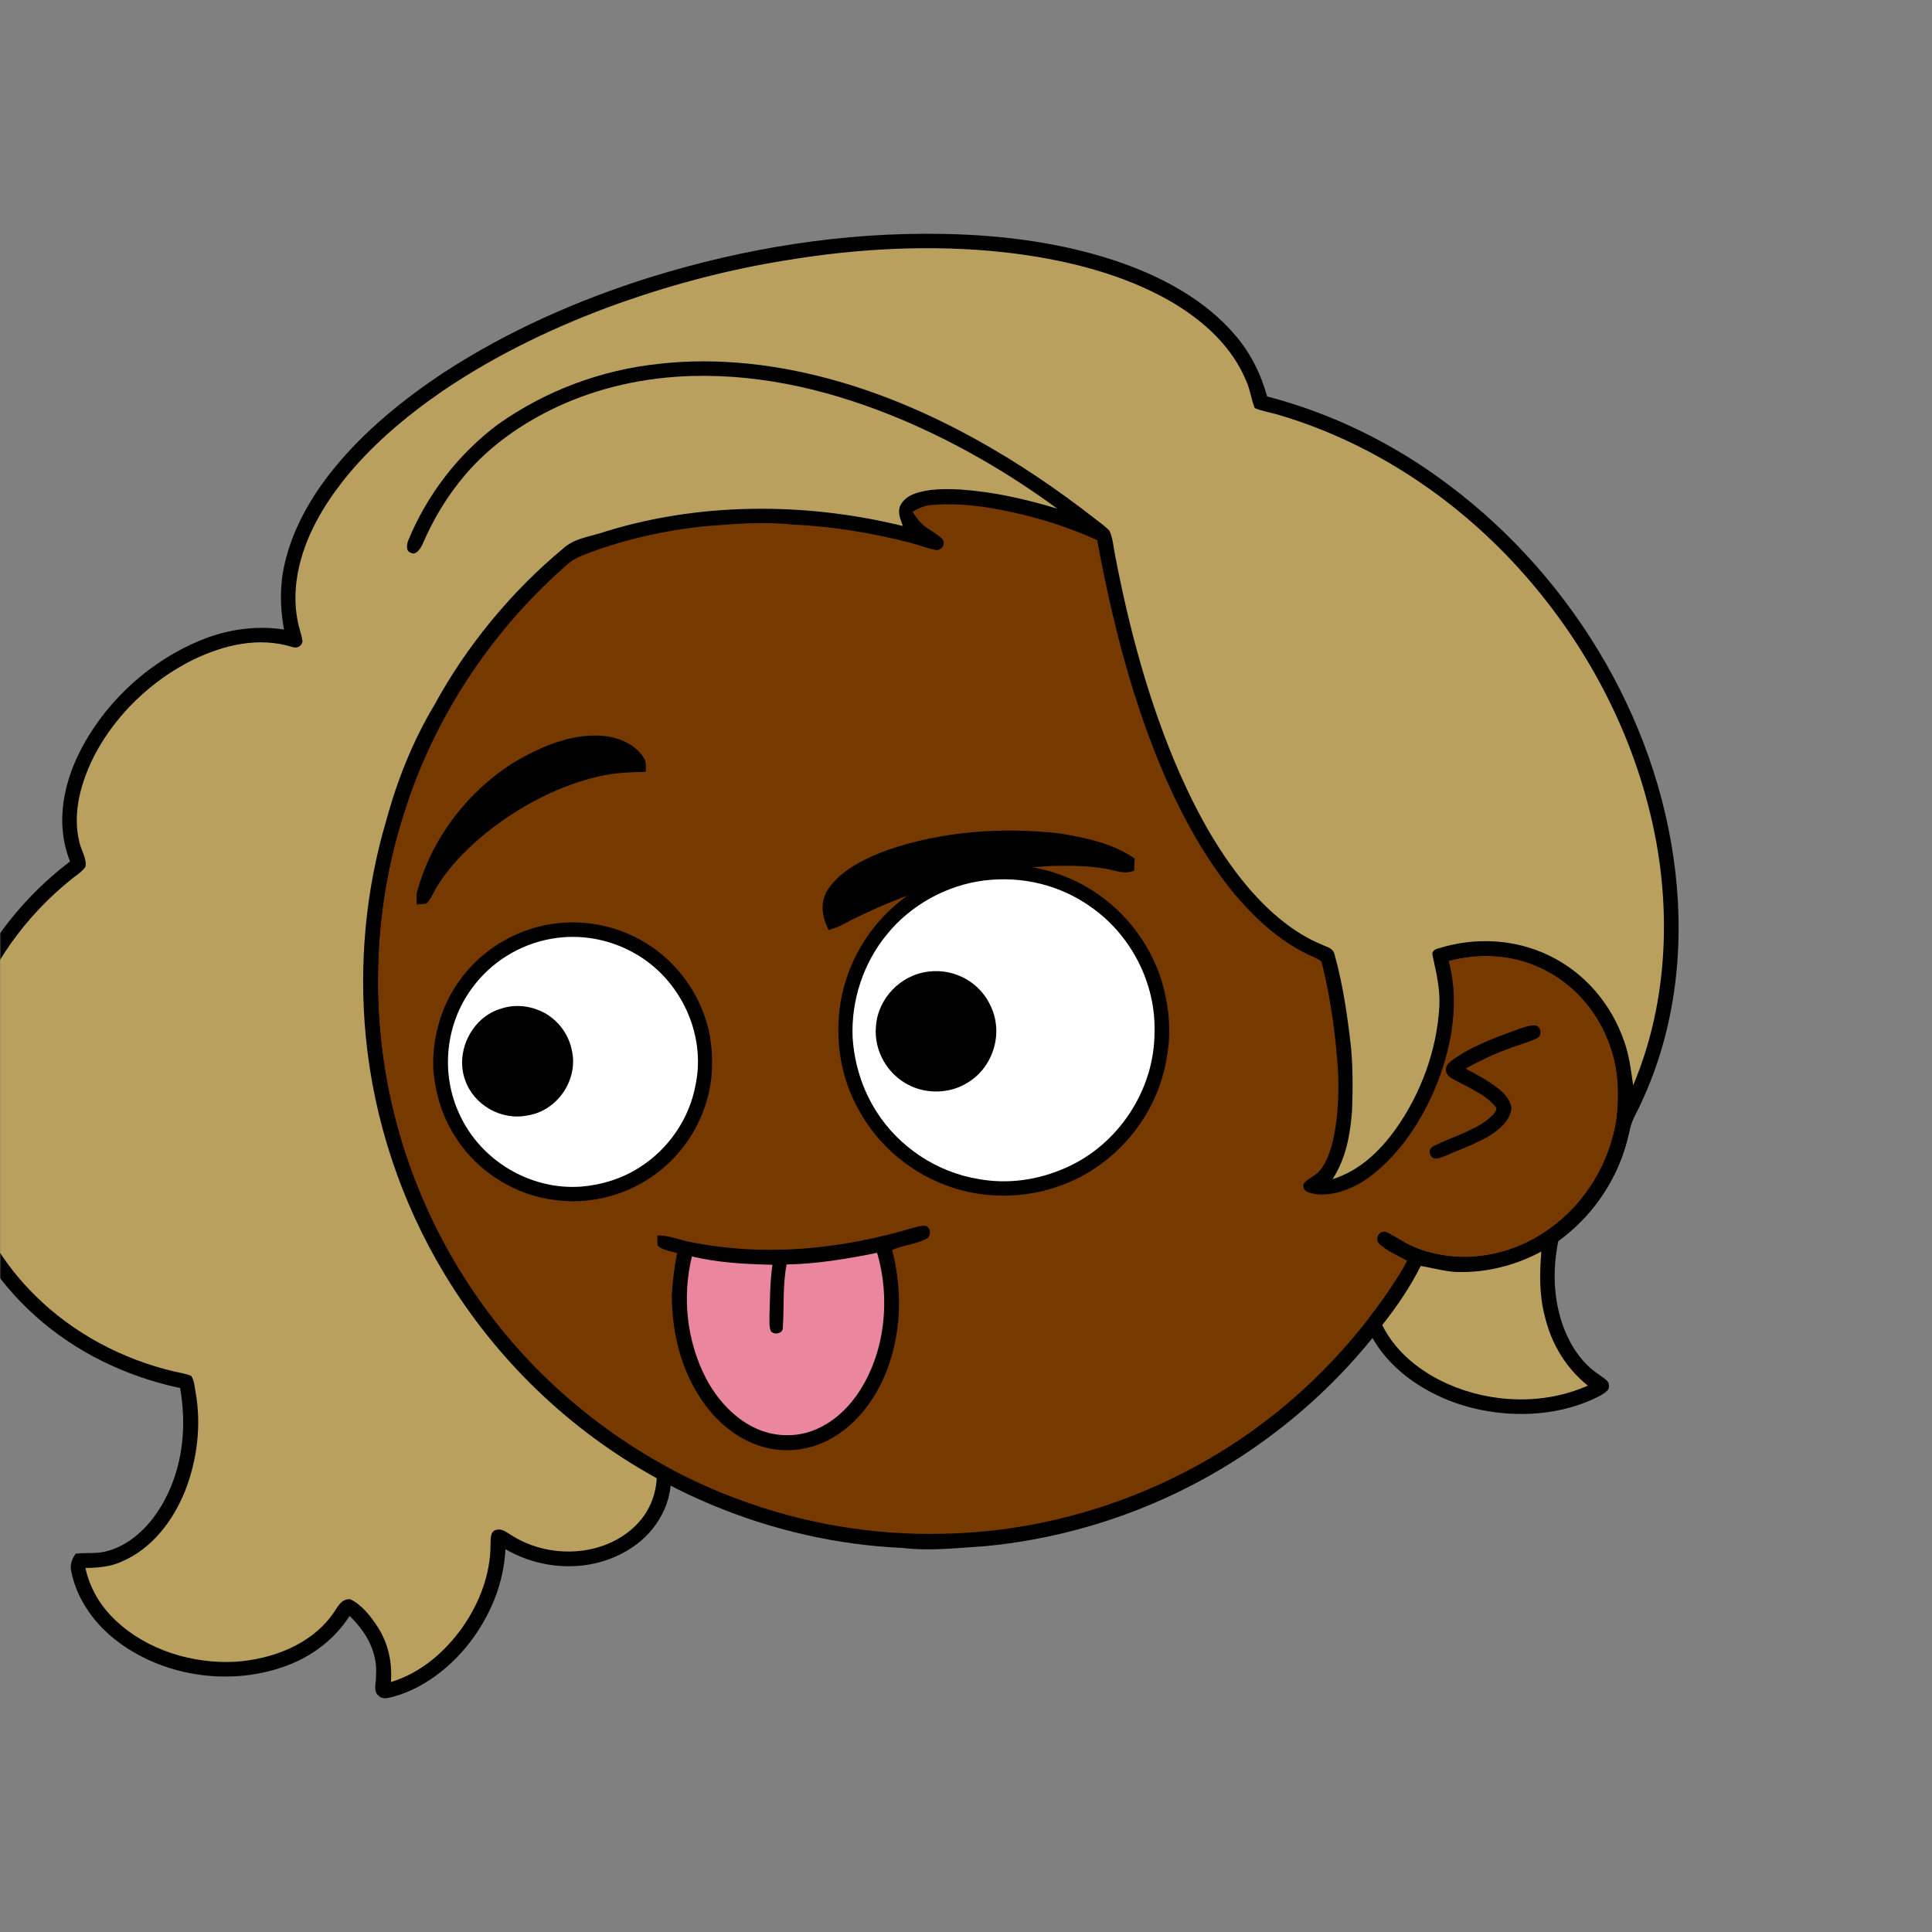 <svg xmlns:dc="http://purl.org/dc/elements/1.1/" xmlns:cc="http://creativecommons.org/ns#" xmlns:rdf="http://www.w3.org/1999/02/22-rdf-syntax-ns#" xmlns:svg="http://www.w3.org/2000/svg" xmlns="http://www.w3.org/2000/svg" viewBox="0 0 762 762" fill="none"><rect x="0" y="0" width="762" height="762" fill="#808080" stroke="none"/><mask id="avatarsRadiusMask"><rect width="762" height="762" rx="0" ry="0" x="0" y="0" fill="#fff"/></mask><g mask="url(#avatarsRadiusMask)"><path d="M396.01 164.85c37.82 4.9 74.21 19.64 104.8 42.39 6.15 4.84 12.48 9.33 18.02 14.92 23.77 21.98 42.73 49.02 55.13 78.95 9.35 22.31 14.72 46.04 16.64 70.14 6.62.81 13.05 2.14 19.12 5 15.54 6.93 27.08 20.94 31.78 37.21 2.63 9.56 3.56 19.75 1.72 29.55-2.96 18.76-13.72 36.13-29.37 46.92-10.94 7.65-24.49 12.03-37.86 11.68-5.13-.05-10.04-1.6-15.13-1.79-1.85 2.17-3.23 4.84-4.76 7.25-18.66 29.62-44.57 54.51-74.64 72.4-28.1 16.73-59.9 27.16-92.46 30.32-11.08.7-21.87 2.05-32.98.74-51.69-2.3-102.07-23.44-140.15-58.43-29.03-26.55-50.84-60.83-62.54-98.39-7.09-22.85-10.62-46.78-10.07-70.71.52-40.34 12.53-80.58 33.94-114.76 19.1-30.81 45.91-56.58 77.2-74.83 29.63-17.28 63.35-27.68 97.59-29.87 14.66-1.47 29.44-.37 44.02 1.31Z" fill="#000"/><path d="M363 169.06c48.47-1.39 97.32 14.7 135.81 44.12 6.55 4.06 11.72 9.49 17.36 14.64 24.33 22.63 43.2 50.95 54.93 82.02 7.43 19.61 11.86 40.2 13.56 61.09-8.89.74-17.34 2.34-25.38 6.38-2.19 1.03-1.89 4.95.68 5.23 2.35.23 4.98-1.51 7.24-2.2 14.62-5.37 31.32-4.35 44.78 3.68 11.69 6.78 20.09 18.16 23.89 31.06 2.6 8.25 2.68 17.41 1.76 25.95-2.5 17.35-12.35 33.73-26.73 43.81-15.71 11.33-37.17 14.64-54.93 6.2-3.17-1.43-5.94-3.58-9.08-5.05-2.95-1.09-4.88 2.79-2.7 4.75 3.17 2.76 7.34 4.52 11 6.56-20.14 34.15-49.45 62.7-84.41 81.47-30.2 16.31-64.44 25.53-98.78 26.15-27.63.72-55.33-4.04-81.21-13.72-30.32-11.24-57.84-29.43-80.37-52.6-22.67-23.37-39.92-51.88-50.2-82.77-14.96-44.64-14.91-94.01.27-138.59 11.05-33.06 30.28-63.21 55.37-87.39 29.67-28.73 67.65-48.54 108.13-56.67 12.8-2.52 25.94-4.24 39.01-4.12Z" fill="rgba(118, 57, 0, 1)"/><path d="M605.03 404.4c2.63-.1 3.44 3.8 1.36 4.98-3.69 1.83-7.82 2.77-11.64 4.35-5.82 2.04-11.28 4.76-16.68 7.72 4.29 2.34 8.86 4.74 12.71 7.76 2.58 2.09 4.85 4.35 5.33 7.8-.26 3.59-2.73 6.55-5.45 8.69-5.86 4.66-13.92 7.18-20.79 10.26-1.75.62-4.43 1.99-5.59-.26-1.02-1.74-.06-3.11 1.57-3.87 6.65-3.3 14.86-5.62 20.79-10.16 1.37-1.14 3.39-2.74 3.61-4.62-4.07-5.63-12.42-8.59-18.23-12.09-2.34-1.72-2.29-4.24-.16-6.13 7.27-5.64 16.98-9.26 25.57-12.38 2.42-.83 5.03-1.95 7.6-2.05Z" fill="#000"/><g transform="translate(-161 -83)"><path d="M550.3 424.38c13.71-1.37 27.79 1.67 39.66 8.67 13.24 7.75 23.39 20.21 28.51 34.66 3.39 10.09 4.71 21.28 2.81 31.8-2.34 15.83-10.89 30.39-23.28 40.46-16.89 13.94-40.48 18.23-61.27 11.45-15.53-5.04-28.95-16-36.85-30.31-7.41-12.94-9.69-28.2-7.34-42.86 2.28-13.35 8.74-25.81 18.4-35.3 10.58-10.49 24.52-17.1 39.36-18.57Z" fill="#000"/><path d="M549.26 430.26c15.15-1.85 30.29 1.89 42.62 10.89 15.42 11.05 25 29.85 24.47 48.85.07 22.69-14.11 44.36-34.86 53.52-10.79 4.85-22.8 6.65-34.49 4.51-16.39-2.62-31.5-12.62-40.35-26.67-5.6-8.77-8.74-18.94-9.37-29.31-.6-14.46 4.23-29.16 13.41-40.36 9.44-11.75 23.64-19.57 38.57-21.43Z" fill="#fff"/><path d="M381.25 447.09c12.75-1.32 25.87 1.94 36.48 9.14 12.16 8.15 20.71 21.26 23.31 35.66 1.43 9.16 1.07 18.48-1.94 27.3-4.01 12.2-12.45 22.81-23.42 29.5-10.57 6.48-23.37 9.3-35.67 7.62-15.79-1.82-30.36-11-39.03-24.29-5.54-8.32-8.46-18.03-9.11-27.98-.3-12.3 3.26-24.63 10.57-34.59 9.04-12.53 23.43-20.8 38.81-22.36Z" fill="#000"/><path d="M378.25 453.29c11.25-2.04 22.91-.02 32.86 5.6 17.98 9.94 28.44 31.6 24.26 51.83-2.39 13.37-10.57 25.37-22.02 32.64-7 4.52-15.08 7.02-23.36 7.67-19.83 1.35-39.3-10.23-47.63-28.27-7.75-16.18-5.75-36.01 5.04-50.33 7.38-10.04 18.61-16.93 30.85-19.14Z" fill="#fff"/><path d="M527.25 466.2c10.29-1.32 20.55 4.37 24.64 13.95 4.98 10.77.62 24.2-9.63 30.09-6.84 4.15-16.01 4.32-23.06.59-8.27-4.24-13.57-13.53-12.73-22.85.68-11.13 9.72-20.52 20.78-21.78ZM358.53 480.85c5.9-2.02 12.38-1.11 17.75 1.94 5.34 3.21 9.07 8.43 10.29 14.56 2.56 11.6-5.76 23.81-17.54 25.6-10.32 2.12-21.3-4.15-24.64-14.13-3.92-11.13 2.73-24.59 14.14-27.97Z" fill="#000"/></g><g transform="translate(-161 -83)"><g fill="#000"><path d="M397.06 373.14c6.81.19 14.18 2.86 17.93 8.88 1.05 1.45.63 3.68.72 5.4-6.29.15-12.49.33-18.64 1.83-15.06 3.48-29.35 10.86-41.64 20.15-8.37 6.38-16.34 14.1-21.95 23.07-1.43 2.22-2.41 5.03-4.29 6.89-1.24.26-2.57.28-3.83.35-.05-1.77-.23-3.46.21-5.19 5.72-20.86 19.83-39.34 38.12-50.81 9.83-5.84 21.73-11.05 33.37-10.57ZM578.52 411.66c10.41 1.67 21.2 3.85 30.01 9.97l-.21 4.78c-4.07 1.59-7.29-.15-11.31-.78-6.82-1.2-13.91-1.25-20.83-1.11-29.25 1.32-58.23 9.89-83.97 23.74-1.45.63-2.92 1.06-4.42 1.54-2.58-5.36-3.61-10.91-.13-16.17 5.13-7.67 15.2-12.39 23.63-15.44 21.34-7.36 44.88-9 67.23-6.53Z"/></g></g><g transform="translate(-161 -83)"><path d="M521.18 567.25c1.55-.38 3.33-1 4.93-.74 2 .78 2.03 3.01 1.04 4.64-4.12 2.62-10 2.81-14.26 4.89 3.42 13.46 3.76 27.49.01 40.93-3.27 12.19-10.22 24.02-20.72 31.3-7.05 4.98-15.6 7.41-24.21 6.54-11.52-1.1-21.7-8.19-28.53-17.28-9.5-12.6-13.35-27.92-13.48-43.53.34-5.62.98-11.21 2.11-16.73-2.4-.78-5.59-1.13-7.5-2.84-.56-1.23-.2-2.85-.25-4.18 4.52-.02 8.3 1.66 12.66 2.56 29.55 5.95 59.49 3.04 88.2-5.56Z" fill="#000"/><path d="M506.94 577.11c5.23 17.71 3.27 38.43-6.69 54.17-4.13 6.48-9.68 11.96-16.73 15.17-7.99 3.73-17.56 3.43-25.4-.56-8.06-4.01-14.57-11.41-18.7-19.31-7.58-14.67-9.44-32.01-5.52-48.03 10.46 2.49 21.07 3.05 31.77 3.27-1 6.74-.96 13.39-1.18 20.18.01 1.91-.16 4.09.49 5.92 1.1 1.71 4.66 1.2 4.76-1.06.58-8.41-.13-16.75 1.51-25.13 11.98-.25 23.98-2.21 35.69-4.62Z" fill="#EA869E"/></g><g transform="translate(-161 -83)"/><g transform="translate(-161 -83)"><path d="M533.01 175.26c23.79.4 48.51 3.65 71.01 11.66 16.28 5.8 32.62 14.77 43.97 28.07 6.13 7.04 10.29 15.4 12.77 24.37 26.04 6.78 50.37 18.83 71.81 35.04 49.83 37.41 84.55 96.19 89.82 158.61 2.6 30.92-2.24 62.17-16.5 89.91-1.81 3.38-2.39 6.97-3.35 10.62-4.2 15.65-13.91 29.38-26.93 38.95-2.36 11.63-1.97 23.5 2.31 34.64 2.85 7.25 7.24 13.73 13.81 18.08 2.05 1.64 4.85 2.6 3.56 5.85-1.57 1.83-4.17 2.94-6.32 3.95-14.85 6.65-32.54 7.16-48.14 3.08-14.18-3.72-28.32-12.01-36.62-24.34-1.67-2.67-3.76-5.61-4.36-8.75.64-1.66 1.72-2.96 2.8-4.34 5.2-6.3 9.69-13.22 13.38-20.49-3.73-2.09-8.3-3.89-11.29-7-1.36-2.09.55-5.19 3.1-4.13 4.79 2.28 8.88 5.59 14.09 7.19 7.39 2.17 15.45 3.26 23.1 2.15 12.84-1.46 24.66-7.53 34-16.35 10.26-9.82 17.24-23.03 19.49-37.06 1.43-10.89.82-21.85-3.43-32.08-5.8-14.6-18.04-26.28-33.18-30.74-9.62-2.99-19.86-2.7-29.56-.21 4.92 18.06.49 38.38-7.43 54.98-5.61 11.62-13.76 23.08-24.33 30.68-5.76 4.13-13.45 7.21-20.62 6.39-2.37-.47-5.4-.87-4.85-4.07 1.74-2.24 4.67-3.08 6.51-5.32 2.67-3.28 4.13-7.77 5.15-11.82 1.94-8.83 2.32-17.77 1.99-26.78-.94-14.5-2.83-28.73-6.33-42.84-.29-1.65-1.7-1.78-2.96-2.52-12.44-5.32-22.68-14.52-31.33-24.75-11.18-13.42-19.92-29.16-27-45.07-13.4-30.56-21.33-62.1-27.42-94.79-13.56-6.19-28.09-10.34-42.77-12.8-7.48-1.19-15.2-1.72-22.76-1.03-2.69.21-5.01 1.33-7.32 2.63 1.43 2.05 2.66 4.02 4.66 5.57 2.2 1.83 4.94 3.07 6.99 5.06 1.73 1.76-.11 4.93-2.49 4.43-3.42-.63-6.69-2.01-10.07-2.84-15.22-3.93-30.77-6.47-46.48-7.17-11.57-1.29-22.92-.21-34.46.67-16.18 1.69-32.08 5.24-47.27 11.08-2.85 1.07-5.4 2.47-7.69 4.48-15.87 13.64-29.35 29.7-40.62 47.31-9.21 14.62-17.22 30.43-22.03 47.07-7.15 20.98-11.09 43.36-11.29 65.51-1.03 42.68 11.29 85.64 34.33 121.55 18.3 28.74 43.5 52.84 72.79 70.2 2.67 1.67 5.97 2.93 8.2 5.17 1.41 12.11-5.17 23.8-15.12 30.4-14.9 9.99-34.66 9.57-49.98.69-.65 13.6-6 26.36-14.26 37.05-7.52 9.63-18.06 17.89-29.97 21.13-2.07.46-4.11 1.3-5.85-.43-2.19-1.64-.86-5.4-.97-7.77.74-9.31-3.89-17.4-10.42-23.64-5.82 9.01-14.24 15.51-24.2 19.37-21.67 8.36-47.89 4.96-66.63-8.8-9.32-6.84-16.65-16.67-18.95-28.14-.59-2.53.27-4.97 1.75-7.01 4.39-.53 8.47.25 12.82-1.11 9.84-2.82 17.45-11.05 22.16-19.85 7.35-13.64 8.84-29.22 6.22-44.35-21.12-4.51-40.97-13.94-57.08-28.41-15.78-14.09-27.49-32.59-32.96-53.06-5.56-20.24-5-41.79 1.13-61.84 7.79-25.79 24.17-48.1 45.48-64.41-6.18-15.59-2.37-32.35 5.58-46.51 10.11-18 26.44-32.56 45.48-40.53 10.55-4.39 21.99-6.15 33.33-4.41-1.57-8.65-1.73-17.42.28-26.01 3.14-13.78 10.56-26.67 19.45-37.54 12-14.8 27.4-27.29 43.23-37.77 25.01-16.33 52.96-28.68 81.43-37.6 37.3-11.59 76.51-17.88 115.61-17.11Z" fill="#000"/><path d="M557.029 182.49c22.55 2.54 46.19 8.09 65.98 19.54 12.59 7.41 24.02 17.66 29.61 31.45 1.5 3.38 1.9 7.08 3.27 10.48 3.28 1.38 6.95 1.82 10.34 2.95 37.11 11.12 70.57 33.79 96.07 62.79 26.25 29.8 44.85 66.4 51.98 105.56 5.74 31.77 3.53 65.88-9.14 95.79-.87-5.97-1.54-11.81-3.62-17.52-4.99-14.49-15.5-26.88-29.37-33.57-13.66-6.69-29.54-7.44-43.98-2.85-1.49.35-2.56 1.2-2.12 2.87 1.45 6.67 3.01 13.12 2.64 20.02-.98 17.29-7.28 34.34-17.28 48.43-6.43 8.85-14.2 16.29-24.85 19.65 5.32-8.19 6.98-17.45 7.71-27.04.3-8.32.34-16.72-.42-25.01-1.39-12.24-3.15-24.68-6.49-36.55-.62-2.72-2.95-2.85-5.11-3.96-11.05-4.56-20.34-12.68-28.17-21.56-11.87-13.81-20.52-29.54-27.88-46.12-11.89-27.16-19.79-56.57-25.36-85.64-.67-3.19-.86-6.81-2.23-9.78-1.53-1.78-3.61-3.15-5.46-4.6-30.03-23.53-64.56-43.76-101.39-54.37-22.88-6.59-47.01-9.64-70.76-6.96-22.95 2.42-44.75 10.58-63.6 23.88-15.66 11.73-27.95 27.74-35.4 45.82-.59 1.65-1.06 4.24 1.14 4.87 1.9 1.16 3.93-1.98 4.54-3.49 4.24-9.82 9.74-19.03 16.7-27.17 9.68-11.5 22.61-20.49 36.17-26.85 16.73-7.83 34.99-11.75 53.42-12.26 28.59-.78 56.36 6.15 82.57 17.15 21.79 9.2 42.42 21.2 61.48 35.19-12.45-3.8-25.02-6.61-38.03-7.55-5.85-.3-12.48-.4-18.07 1.57-2.66.93-4.96 2.59-6.05 5.25-.78 2.81.34 4.98 1.24 7.56-38.87-9.55-81.35-9.46-119.6 2.9-5.17 1.57-10.09 2.15-14.27 5.87-20.63 17.13-38.22 38.49-51.04 62.04-8.38 14.01-14.53 29.46-18.81 45.2-8.17 27.5-10.85 56.49-8.15 85.04 3.19 33.24 13.89 65.53 31.16 94.11 20.29 33.59 49.23 61.51 83.64 80.42-.52 8.27-4.06 15.31-10.46 20.58-12.99 10.72-33.09 10.82-47 1.8-2.04-1.11-3.62-2.8-6.12-1.92-2.16.59-1.92 3.76-1.98 5.49 0 11.83-4.25 22.93-10.89 32.58-7.06 10.01-16.55 18.2-28.4 21.85.52-7.7-.95-14.9-5.06-21.47-2.72-4.23-6.38-9.06-11.05-11.21-3.89-.2-5.11 3.72-7.14 6.25-8.68 11.85-23.72 17.4-37.93 18.42-16.81.93-34.87-4.47-47.26-16.17-6.13-5.74-10.24-12.61-12.08-20.84 4.93-.02 9.72-.41 14.27-2.47 12-5.09 20.33-16.12 25.08-27.94 4.78-12.27 6.46-26.01 4.1-39.01-.39-2.01-.49-4.59-1.71-6.31-2.07-.89-4.44-1.2-6.63-1.72-20.5-4.83-39.82-15.03-54.83-29.89-12.63-12.41-22.04-28.04-26.93-45.07-6-20.51-5.19-43.02 1.64-63.23 7.27-21.86 21.4-41.43 39.31-55.83 1.88-1.6 4.39-3.01 5.75-5.09.57-3.2-1.82-6.74-2.47-9.88-2.81-11.75.85-24.03 6.23-34.49 8.54-16.01 22.46-29.21 38.69-37.27 12.12-5.82 25.66-9.11 38.89-5.09 1.9.75 3.86-.04 4.25-2.1-.19-1.65-.73-3.29-1.14-4.91-2.31-8.06-2.05-16.97-.09-25.08 2.93-12.24 9.27-23.13 16.94-33 10.9-13.91 24.84-25.68 39.35-35.67 21.6-14.69 45.59-26.09 70.16-34.87 21.36-7.53 43.28-13.27 65.65-16.84 28.33-4.69 57.26-6.23 85.85-3.15ZM768.9 576.63c-.62 8.62-.86 16.92 1.35 25.35 2.58 10.94 8.22 20.45 17.01 27.52-17.31 7.7-37.91 6.99-55.13-.59-10.84-4.82-20.62-12.51-25.97-23.29 5.78-7.29 11.01-14.96 15.18-23.3 4.56.7 9.06 2.06 13.66 2.35 11.81.44 23.51-2.45 33.9-8.04Z" fill="rgba(185, 160, 95, 1)"/></g></g></svg>
